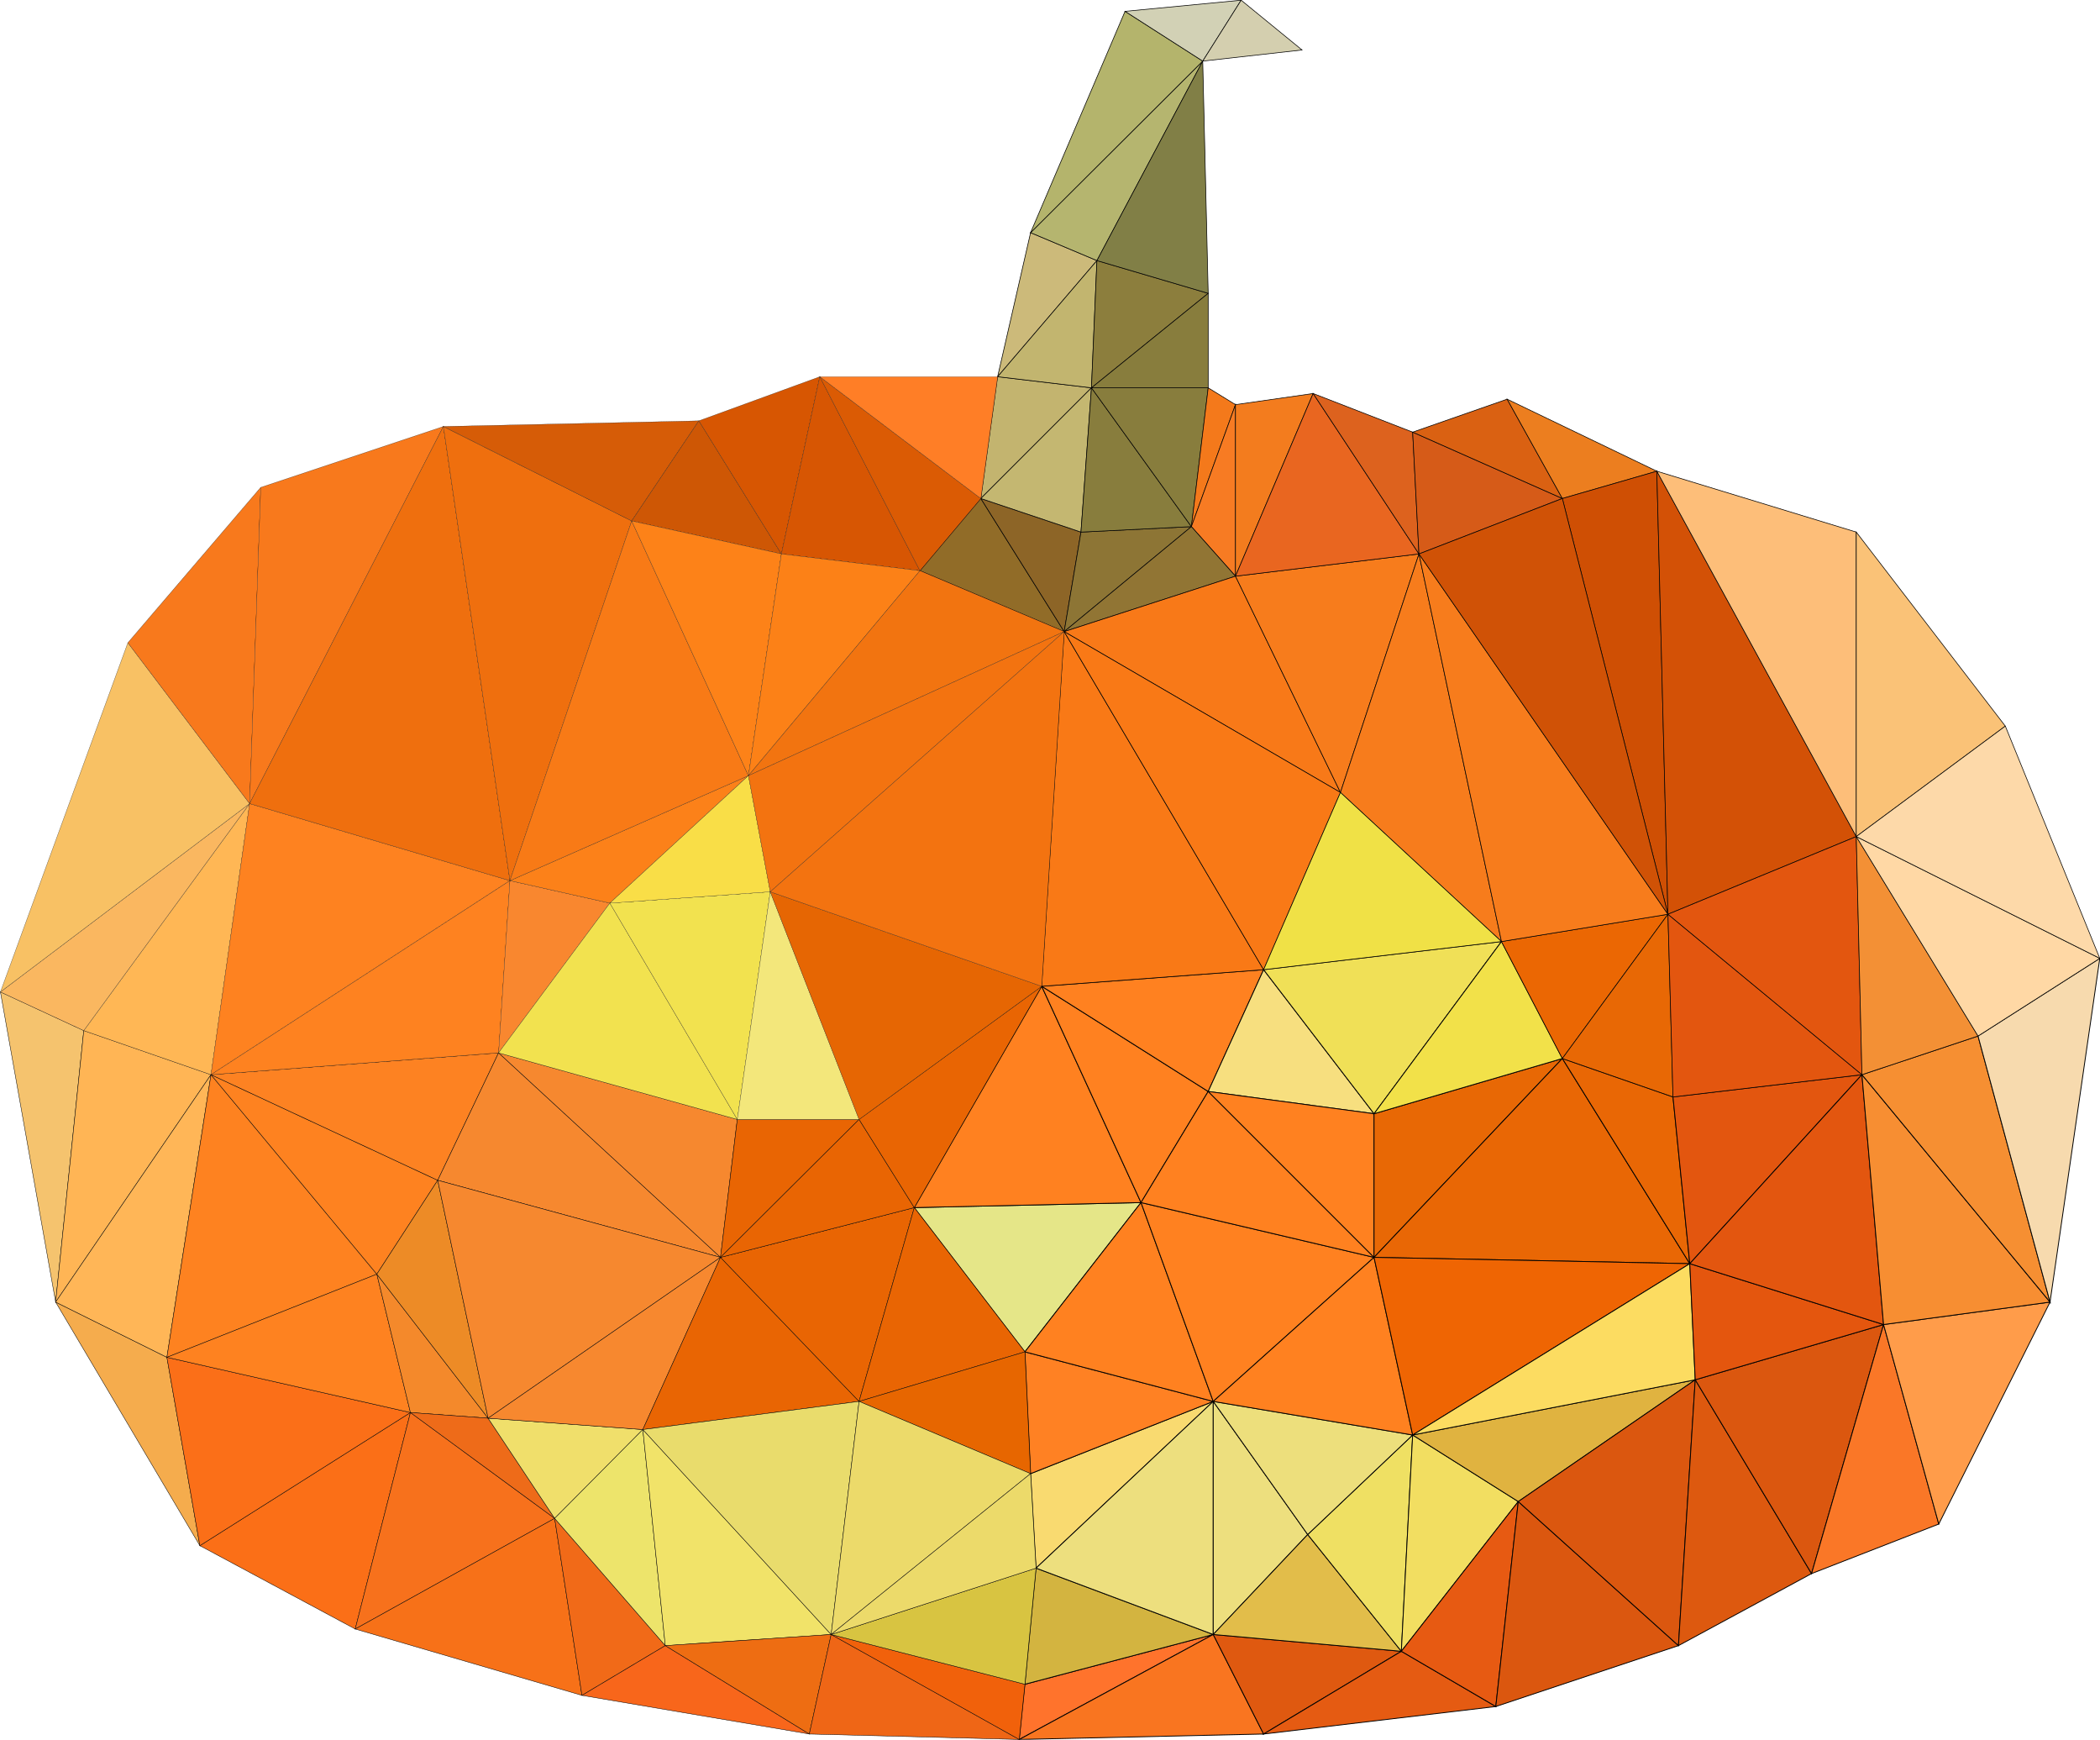 <?xml version="1.0" encoding="utf-8"?>
<!-- Generator: Adobe Illustrator 24.1.0, SVG Export Plug-In . SVG Version: 6.00 Build 0)  -->
<svg version="1.1" baseProfile="tiny" id="图层_1"
	 xmlns="http://www.w3.org/2000/svg" xmlns:xlink="http://www.w3.org/1999/xlink" x="0px" y="0px" viewBox="0 0 1000.3 828.5"
	 xml:space="preserve">
<g>
	<g>
		<polygon fill="#E5E688" stroke="#000000" stroke-width="0.4" stroke-miterlimit="10" points="435.5,575.1 488.2,643.8 
			543.5,572.7 		"/>
		<polygon fill="#FF8120" stroke="#000000" stroke-width="0.4" stroke-miterlimit="10" points="496.2,469.7 435.5,575.1 
			543.5,572.7 		"/>
		<polygon fill="#FF8120" stroke="#000000" stroke-width="0.4" stroke-miterlimit="10" points="496.2,469.7 543.5,572.7 
			575.5,519.8 		"/>
		<polygon fill="#F9DA70" stroke="#000000" stroke-width="0.4" stroke-miterlimit="10" points="490.9,701.8 493.5,746.8 
			577.9,667.4 		"/>
		<polygon fill="#FF8123" stroke="#000000" stroke-width="0.4" stroke-miterlimit="10" points="488.2,643.8 490.9,701.8 
			577.9,667.4 		"/>
		<polygon fill="#FF8120" stroke="#000000" stroke-width="0.4" stroke-miterlimit="10" points="543.5,572.7 488.2,643.8 
			577.9,667.4 		"/>
		<polygon fill="#FF732C" stroke="#000000" stroke-width="0.4" stroke-miterlimit="10" points="488.2,802.1 485.5,828.4 
			577.9,778.4 		"/>
		<polygon fill="#D3B440" stroke="#000000" stroke-width="0.4" stroke-miterlimit="10" points="493.5,746.8 488.2,802.1 
			577.9,778.4 		"/>
		<polygon fill="#EDDF7E" stroke="#000000" stroke-width="0.4" stroke-miterlimit="10" points="577.9,667.4 493.5,746.8 
			577.9,778.4 		"/>
		<polygon fill="#F97520" stroke="#000000" stroke-width="0.4" stroke-miterlimit="10" points="577.9,778.4 485.5,828.4 
			601.9,825.8 		"/>
		<polygon fill="#FF8120" stroke="#000000" stroke-width="0.4" stroke-miterlimit="10" points="496.2,469.7 575.5,519.8 
			601.9,461.8 		"/>
		<polygon fill="#EDDF7E" stroke="#000000" stroke-width="0.4" stroke-miterlimit="10" points="577.9,667.4 577.9,778.4 
			622.9,730.8 		"/>
		<polygon fill="#F7DF7F" stroke="#000000" stroke-width="0.4" stroke-miterlimit="10" points="601.9,461.8 575.5,519.8 
			654.5,530.4 		"/>
		<polygon fill="#FF8120" stroke="#000000" stroke-width="0.4" stroke-miterlimit="10" points="543.5,572.7 577.9,667.4 
			654.5,598.8 		"/>
		<polygon fill="#FF8120" stroke="#000000" stroke-width="0.4" stroke-miterlimit="10" points="575.5,519.8 543.5,572.7 
			654.5,598.8 		"/>
		<polygon fill="#FF8120" stroke="#000000" stroke-width="0.4" stroke-miterlimit="10" points="654.5,530.4 575.5,519.8 
			654.5,598.8 		"/>
		<polygon fill="#DF5910" stroke="#000000" stroke-width="0.4" stroke-miterlimit="10" points="577.9,778.4 601.9,825.8 
			667.5,786.4 		"/>
		<polygon fill="#E2BD4A" stroke="#000000" stroke-width="0.4" stroke-miterlimit="10" points="622.9,730.8 577.9,778.4 
			667.5,786.4 		"/>
		<polygon fill="#EFE063" stroke="#000000" stroke-width="0.4" stroke-miterlimit="10" points="622.9,730.8 667.5,786.4 
			672.9,683.4 		"/>
		<polygon fill="#EDDF7C" stroke="#000000" stroke-width="0.4" stroke-miterlimit="10" points="577.9,667.4 622.9,730.8 
			672.9,683.4 		"/>
		<polygon fill="#FF8120" stroke="#000000" stroke-width="0.4" stroke-miterlimit="10" points="654.5,598.8 577.9,667.4 
			672.9,683.4 		"/>
		<polygon fill="#E55B12" stroke="#000000" stroke-width="0.4" stroke-miterlimit="10" points="667.5,786.4 601.9,825.8 
			712.5,812.7 		"/>
		<polygon fill="#F0E057" stroke="#000000" stroke-width="0.4" stroke-miterlimit="10" points="601.9,461.8 654.5,530.4 
			715.2,448.4 		"/>
		<polygon fill="#F2DE61" stroke="#000000" stroke-width="0.4" stroke-miterlimit="10" points="672.9,683.4 667.5,786.4 
			723.2,715.1 		"/>
		<polygon fill="#E75A12" stroke="#000000" stroke-width="0.4" stroke-miterlimit="10" points="667.5,786.4 712.5,812.7 
			723.2,715.1 		"/>
		<polygon fill="#E86805" stroke="#000000" stroke-width="0.4" stroke-miterlimit="10" points="654.5,530.4 654.5,598.8 
			744.2,504.1 		"/>
		<polygon fill="#F2E149" stroke="#000000" stroke-width="0.4" stroke-miterlimit="10" points="715.2,448.4 654.5,530.4 
			744.2,504.1 		"/>
		<polygon fill="#DB570F" stroke="#000000" stroke-width="0.4" stroke-miterlimit="10" points="723.2,715.1 712.5,812.7 
			799.5,783.7 		"/>
		<polygon fill="#E96705" stroke="#000000" stroke-width="0.4" stroke-miterlimit="10" points="744.2,504.1 654.5,598.8 
			804.9,601.8 		"/>
		<polygon fill="#E96705" stroke="#000000" stroke-width="0.4" stroke-miterlimit="10" points="796.9,522.4 744.2,504.1 
			804.9,601.8 		"/>
		<polygon fill="#EF6503" stroke="#000000" stroke-width="0.4" stroke-miterlimit="10" points="654.5,598.8 672.9,683.4 
			804.9,601.8 		"/>
		<polygon fill="#E0B340" stroke="#000000" stroke-width="0.4" stroke-miterlimit="10" points="672.9,683.4 723.2,715.1 
			807.5,657.1 		"/>
		<polygon fill="#FCDC61" stroke="#000000" stroke-width="0.4" stroke-miterlimit="10" points="804.9,601.8 672.9,683.4 
			807.5,657.1 		"/>
		<polygon fill="#DB570F" stroke="#000000" stroke-width="0.4" stroke-miterlimit="10" points="723.2,715.1 799.5,783.7 
			807.5,657.1 		"/>
		<polygon fill="#DD590F" stroke="#000000" stroke-width="0.4" stroke-miterlimit="10" points="807.5,657.1 799.5,783.7 
			862.9,749.4 		"/>
		<polygon fill="#E3560F" stroke="#000000" stroke-width="0.4" stroke-miterlimit="10" points="796.9,522.4 804.9,601.8 
			886.9,511.8 		"/>
		<polygon fill="#DB570F" stroke="#000000" stroke-width="0.4" stroke-miterlimit="10" points="807.5,657.1 862.9,749.4 
			897.2,630.8 		"/>
		<polygon fill="#E4560E" stroke="#000000" stroke-width="0.4" stroke-miterlimit="10" points="804.9,601.8 807.5,657.1 
			897.2,630.8 		"/>
		<polygon fill="#E3560F" stroke="#000000" stroke-width="0.4" stroke-miterlimit="10" points="886.9,511.8 804.9,601.8 
			897.2,630.8 		"/>
		<polygon fill="#FA7727" stroke="#000000" stroke-width="0.4" stroke-miterlimit="10" points="897.2,630.8 862.9,749.4 
			923.5,725.8 		"/>
		<polygon fill="#FF9C4A" stroke="#000000" stroke-width="0.4" stroke-miterlimit="10" points="897.2,630.8 923.5,725.8 
			976.5,620.1 		"/>
		<polygon fill="#F78E32" stroke="#000000" stroke-width="0.4" stroke-miterlimit="10" points="886.9,511.8 897.2,630.8 
			976.5,620.1 		"/>
		<polygon fill="#F68F32" stroke="#000000" stroke-width="0.4" stroke-miterlimit="10" points="942.2,493.4 886.9,511.8 
			976.5,620.1 		"/>
		<polygon fill="#F7DAAE" stroke="#000000" stroke-width="0.4" stroke-miterlimit="10" points="942.2,493.4 976.5,620.1 
			1000.2,456.4 		"/>
	</g>
	<g>
		<polygon fill="#916C28" stroke="#000000" stroke-width="0.3" stroke-miterlimit="10" points="467.2,237.4 438.2,271.8 
			506.9,300.8 		"/>
		<polygon fill="#8D6527" stroke="#000000" stroke-width="0.3" stroke-miterlimit="10" points="467.2,237.4 506.9,300.8 
			514.9,253.4 		"/>
		<polygon fill="#C3B46F" stroke="#000000" stroke-width="0.3" stroke-miterlimit="10" points="475.2,179.4 467.2,237.4 
			519.9,184.7 		"/>
		<polygon fill="#C4B771" stroke="#000000" stroke-width="0.3" stroke-miterlimit="10" points="467.2,237.4 514.9,253.4 
			519.9,184.7 		"/>
		<polygon fill="#CCBA7A" stroke="#000000" stroke-width="0.3" stroke-miterlimit="10" points="490.9,110.8 475.2,179.4 
			522.5,124.1 		"/>
		<polygon fill="#C2B56F" stroke="#000000" stroke-width="0.3" stroke-miterlimit="10" points="475.2,179.4 519.9,184.7 
			522.5,124.1 		"/>
		<polygon fill="#8D7535" stroke="#000000" stroke-width="0.3" stroke-miterlimit="10" points="514.9,253.4 506.9,300.8 
			567.5,250.8 		"/>
		<polygon fill="#887D3D" stroke="#000000" stroke-width="0.3" stroke-miterlimit="10" points="519.9,184.7 514.9,253.4 
			567.5,250.8 		"/>
		<polygon fill="#B5B56F" stroke="#000000" stroke-width="0.3" stroke-miterlimit="10" points="490.9,110.8 522.5,124.1 572.9,29.1 
					"/>
		<polygon fill="#B4B46C" stroke="#000000" stroke-width="0.3" stroke-miterlimit="10" points="535.9,5.4 490.9,110.8 572.9,29.1 		
			"/>
		<polygon fill="#887D3D" stroke="#000000" stroke-width="0.3" stroke-miterlimit="10" points="519.9,184.7 567.5,250.8 
			575.5,184.7 		"/>
		<polygon fill="#8C7E3D" stroke="#000000" stroke-width="0.3" stroke-miterlimit="10" points="522.5,124.1 519.9,184.7 
			575.5,139.7 		"/>
		<polygon fill="#887D3D" stroke="#000000" stroke-width="0.3" stroke-miterlimit="10" points="519.9,184.7 575.5,184.7 
			575.5,139.7 		"/>
		<polygon fill="#817F46" stroke="#000000" stroke-width="0.3" stroke-miterlimit="10" points="572.9,29.1 522.5,124.1 575.5,139.7 
					"/>
		<polygon fill="#F4791B" stroke="#000000" stroke-width="0.3" stroke-miterlimit="10" points="575.5,184.7 567.5,250.8 
			588.5,192.7 		"/>
		<polygon fill="#F77B23" stroke="#000000" stroke-width="0.3" stroke-miterlimit="10" points="588.5,192.7 567.5,250.8 
			588.5,274.4 		"/>
		<polygon fill="#917534" stroke="#000000" stroke-width="0.3" stroke-miterlimit="10" points="567.5,250.8 506.9,300.8 
			588.5,274.4 		"/>
		<polygon fill="#D2D1B5" stroke="#000000" stroke-width="0.3" stroke-miterlimit="10" points="535.9,5.4 572.9,29.1 591.2,0.1 		
			"/>
		<polygon fill="#F97916" stroke="#000000" stroke-width="0.3" stroke-miterlimit="10" points="506.9,300.8 496.2,469.7 
			601.9,461.8 		"/>
		<polygon fill="#D4CFAF" stroke="#000000" stroke-width="0.3" stroke-miterlimit="10" points="591.2,0.1 572.9,29.1 620.2,23.8 		
			"/>
		<polygon fill="#F37C1E" stroke="#000000" stroke-width="0.3" stroke-miterlimit="10" points="588.5,192.7 588.5,274.4 
			625.5,187.4 		"/>
		<polygon fill="#F87918" stroke="#000000" stroke-width="0.3" stroke-miterlimit="10" points="588.5,274.4 506.9,300.8 
			638.5,377.4 		"/>
		<polygon fill="#F97916" stroke="#000000" stroke-width="0.3" stroke-miterlimit="10" points="506.9,300.8 601.9,461.8 
			638.5,377.4 		"/>
		<polygon fill="#F77C1C" stroke="#000000" stroke-width="0.3" stroke-miterlimit="10" points="588.5,274.4 638.5,377.4 
			675.9,263.8 		"/>
		<polygon fill="#E96620" stroke="#000000" stroke-width="0.3" stroke-miterlimit="10" points="625.5,187.4 588.5,274.4 
			675.9,263.8 		"/>
		<polygon fill="#DD621E" stroke="#000000" stroke-width="0.3" stroke-miterlimit="10" points="672.9,205.8 625.5,187.4 
			675.9,263.8 		"/>
		<polygon fill="#F77C1C" stroke="#000000" stroke-width="0.3" stroke-miterlimit="10" points="675.9,263.8 638.5,377.4 
			715.2,448.4 		"/>
		<polygon fill="#F0E146" stroke="#000000" stroke-width="0.3" stroke-miterlimit="10" points="638.5,377.4 601.9,461.8 
			715.2,448.4 		"/>
		<polygon fill="#D65B18" stroke="#000000" stroke-width="0.3" stroke-miterlimit="10" points="672.9,205.8 675.9,263.8 
			744.2,237.4 		"/>
		<polygon fill="#DA6112" stroke="#000000" stroke-width="0.3" stroke-miterlimit="10" points="717.9,190.1 672.9,205.8 
			744.2,237.4 		"/>
		<polygon fill="#EC7E1F" stroke="#000000" stroke-width="0.3" stroke-miterlimit="10" points="717.9,190.1 744.2,237.4 
			789.2,224.4 		"/>
		<polygon fill="#CF4F04" stroke="#000000" stroke-width="0.3" stroke-miterlimit="10" points="789.2,224.4 744.2,237.4 
			794.5,435.4 		"/>
		<polygon fill="#EB6703" stroke="#000000" stroke-width="0.3" stroke-miterlimit="10" points="715.2,448.4 744.2,504.1 
			794.5,435.4 		"/>
		<polygon fill="#F77C1C" stroke="#000000" stroke-width="0.3" stroke-miterlimit="10" points="675.9,263.8 715.2,448.4 
			794.5,435.4 		"/>
		<polygon fill="#D05206" stroke="#000000" stroke-width="0.3" stroke-miterlimit="10" points="744.2,237.4 675.9,263.8 
			794.5,435.4 		"/>
		<polygon fill="#E86805" stroke="#000000" stroke-width="0.3" stroke-miterlimit="10" points="794.5,435.4 744.2,504.1 
			796.9,522.4 		"/>
		<polygon fill="#D35106" stroke="#000000" stroke-width="0.3" stroke-miterlimit="10" points="789.2,224.4 794.5,435.4 
			884.2,398.4 		"/>
		<polygon fill="#FDBE79" stroke="#000000" stroke-width="0.3" stroke-miterlimit="10" points="884.2,253.4 789.2,224.4 
			884.2,398.4 		"/>
		<polygon fill="#E3560F" stroke="#000000" stroke-width="0.3" stroke-miterlimit="10" points="794.5,435.4 796.9,522.4 
			886.9,511.8 		"/>
		<polygon fill="#E3560F" stroke="#000000" stroke-width="0.3" stroke-miterlimit="10" points="884.2,398.4 794.5,435.4 
			886.9,511.8 		"/>
		<polygon fill="#F39035" stroke="#000000" stroke-width="0.3" stroke-miterlimit="10" points="884.2,398.4 886.9,511.8 
			942.2,493.4 		"/>
		<polygon fill="#FAC277" stroke="#000000" stroke-width="0.3" stroke-miterlimit="10" points="884.2,253.4 884.2,398.4 
			955.2,345.8 		"/>
		<polygon fill="#FFD8A5" stroke="#000000" stroke-width="0.3" stroke-miterlimit="10" points="884.2,398.4 942.2,493.4 
			1000.2,456.4 		"/>
		<polygon fill="#FDD9A9" stroke="#000000" stroke-width="0.3" stroke-miterlimit="10" points="955.2,345.8 884.2,398.4 
			1000.2,456.4 		"/>
	</g>
	<g>
		<polygon fill="#F5C36E" stroke="#000000" stroke-width="0.2" stroke-miterlimit="10" points="0.2,472.4 26.5,620.1 39.9,490.8 		
			"/>
		<polygon fill="#F5AC4D" stroke="#000000" stroke-width="0.2" stroke-miterlimit="10" points="79.5,646.4 26.5,620.1 95.2,736.1 		
			"/>
		<polygon fill="#FFB555" stroke="#000000" stroke-width="0.2" stroke-miterlimit="10" points="39.9,490.8 26.5,620.1 100.5,511.8 
					"/>
		<polygon fill="#FFB657" stroke="#000000" stroke-width="0.2" stroke-miterlimit="10" points="26.5,620.1 79.5,646.4 100.5,511.8 
					"/>
		<polygon fill="#FE8220" stroke="#000000" stroke-width="0.2" stroke-miterlimit="10" points="100.5,511.8 79.5,646.4 179.5,606.8 
					"/>
		<polygon fill="#FB6F17" stroke="#000000" stroke-width="0.2" stroke-miterlimit="10" points="95.2,736.1 169.2,775.8 195.5,672.7 
					"/>
		<polygon fill="#FB6F18" stroke="#000000" stroke-width="0.2" stroke-miterlimit="10" points="79.5,646.4 95.2,736.1 195.5,672.7 
					"/>
		<polygon fill="#FE8220" stroke="#000000" stroke-width="0.2" stroke-miterlimit="10" points="179.5,606.8 79.5,646.4 195.5,672.7 
					"/>
		<polygon fill="#FE8220" stroke="#000000" stroke-width="0.2" stroke-miterlimit="10" points="100.5,511.8 179.5,606.8 
			208.5,562.1 		"/>
		<polygon fill="#F4892B" stroke="#000000" stroke-width="0.2" stroke-miterlimit="10" points="179.5,606.8 195.5,672.7 
			232.5,675.4 		"/>
		<polygon fill="#ED8B26" stroke="#000000" stroke-width="0.2" stroke-miterlimit="10" points="208.5,562.1 179.5,606.8 
			232.5,675.4 		"/>
		<polygon fill="#FD8222" stroke="#000000" stroke-width="0.2" stroke-miterlimit="10" points="100.5,511.8 208.5,562.1 
			237.5,501.4 		"/>
		<polygon fill="#F7711C" stroke="#000000" stroke-width="0.2" stroke-miterlimit="10" points="195.5,672.7 169.2,775.8 
			264.2,723.1 		"/>
		<polygon fill="#EE6B19" stroke="#000000" stroke-width="0.2" stroke-miterlimit="10" points="232.5,675.4 195.5,672.7 
			264.2,723.1 		"/>
		<polygon fill="#F77118" stroke="#000000" stroke-width="0.2" stroke-miterlimit="10" points="264.2,723.1 169.2,775.8 
			277.2,807.4 		"/>
		<polygon fill="#F0DF6B" stroke="#000000" stroke-width="0.2" stroke-miterlimit="10" points="232.5,675.4 264.2,723.1 
			306.2,680.8 		"/>
		<polygon fill="#F16A18" stroke="#000000" stroke-width="0.2" stroke-miterlimit="10" points="264.2,723.1 277.2,807.4 
			316.9,783.7 		"/>
		<polygon fill="#EDE46B" stroke="#000000" stroke-width="0.2" stroke-miterlimit="10" points="306.2,680.8 264.2,723.1 
			316.9,783.7 		"/>
		<polygon fill="#F6882F" stroke="#000000" stroke-width="0.2" stroke-miterlimit="10" points="237.5,501.4 208.5,562.1 
			343.2,598.8 		"/>
		<polygon fill="#F6882F" stroke="#000000" stroke-width="0.2" stroke-miterlimit="10" points="208.5,562.1 232.5,675.4 
			343.2,598.8 		"/>
		<polygon fill="#F7882F" stroke="#000000" stroke-width="0.2" stroke-miterlimit="10" points="232.5,675.4 306.2,680.8 
			343.2,598.8 		"/>
		<polygon fill="#F6882F" stroke="#000000" stroke-width="0.2" stroke-miterlimit="10" points="237.5,501.4 343.2,598.8 
			351.2,533.1 		"/>
		<polygon fill="#F8661B" stroke="#000000" stroke-width="0.2" stroke-miterlimit="10" points="316.9,783.7 277.2,807.4 
			385.5,825.8 		"/>
		<polygon fill="#F1E369" stroke="#000000" stroke-width="0.2" stroke-miterlimit="10" points="306.2,680.8 316.9,783.7 
			395.9,778.4 		"/>
		<polygon fill="#EE6D12" stroke="#000000" stroke-width="0.2" stroke-miterlimit="10" points="316.9,783.7 385.5,825.8 
			395.9,778.4 		"/>
		<polygon fill="#E96503" stroke="#000000" stroke-width="0.2" stroke-miterlimit="10" points="343.2,598.8 306.2,680.8 
			409.2,667.4 		"/>
		<polygon fill="#E9DC6C" stroke="#000000" stroke-width="0.2" stroke-miterlimit="10" points="306.2,680.8 395.9,778.4 
			409.2,667.4 		"/>
		<polygon fill="#E96503" stroke="#000000" stroke-width="0.2" stroke-miterlimit="10" points="351.2,533.1 343.2,598.8 
			409.2,533.1 		"/>
		<polygon fill="#E96503" stroke="#000000" stroke-width="0.2" stroke-miterlimit="10" points="343.2,598.8 409.2,667.4 
			435.5,575.1 		"/>
		<polygon fill="#E96503" stroke="#000000" stroke-width="0.2" stroke-miterlimit="10" points="409.2,533.1 343.2,598.8 
			435.5,575.1 		"/>
		<polygon fill="#EF6616" stroke="#000000" stroke-width="0.2" stroke-miterlimit="10" points="395.9,778.4 385.5,825.8 
			485.5,828.4 		"/>
		<polygon fill="#F1610B" stroke="#000000" stroke-width="0.2" stroke-miterlimit="10" points="395.9,778.4 485.5,828.4 
			488.2,802.1 		"/>
		<polygon fill="#E96503" stroke="#000000" stroke-width="0.2" stroke-miterlimit="10" points="435.5,575.1 409.2,667.4 
			488.2,643.8 		"/>
		<polygon fill="#E76600" stroke="#000000" stroke-width="0.2" stroke-miterlimit="10" points="488.2,643.8 409.2,667.4 
			490.9,701.8 		"/>
		<polygon fill="#ECDA6A" stroke="#000000" stroke-width="0.2" stroke-miterlimit="10" points="409.2,667.4 395.9,778.4 
			490.9,701.8 		"/>
		<polygon fill="#D8C441" stroke="#000000" stroke-width="0.2" stroke-miterlimit="10" points="395.9,778.4 488.2,802.1 
			493.5,746.8 		"/>
		<polygon fill="#ECDA6A" stroke="#000000" stroke-width="0.2" stroke-miterlimit="10" points="490.9,701.8 395.9,778.4 
			493.5,746.8 		"/>
		<polygon fill="#E96503" stroke="#000000" stroke-width="0.2" stroke-miterlimit="10" points="409.2,533.1 435.5,575.1 
			496.2,469.7 		"/>
	</g>
	<g>
		<polygon fill="#FFB755" stroke="#000000" stroke-width="0.1" stroke-miterlimit="10" points="39.9,490.8 100.5,511.8 118.9,382.7 
					"/>
		<polygon fill="#FAB760" stroke="#000000" stroke-width="0.1" stroke-miterlimit="10" points="0.2,472.4 39.9,490.8 118.9,382.7 		
			"/>
		<polygon fill="#F8C164" stroke="#000000" stroke-width="0.1" stroke-miterlimit="10" points="60.9,306.1 0.2,472.4 118.9,382.7 		
			"/>
		<polygon fill="#F8791C" stroke="#000000" stroke-width="0.1" stroke-miterlimit="10" points="60.9,306.1 118.9,382.7 124.2,232.1 
					"/>
		<polygon fill="#F8791C" stroke="#000000" stroke-width="0.1" stroke-miterlimit="10" points="124.2,232.1 118.9,382.7 
			211.2,203.1 		"/>
		<polygon fill="#FE8220" stroke="#000000" stroke-width="0.1" stroke-miterlimit="10" points="118.9,382.7 100.5,511.8 
			242.9,419.4 		"/>
		<polygon fill="#FE8220" stroke="#000000" stroke-width="0.1" stroke-miterlimit="10" points="100.5,511.8 237.5,501.4 
			242.9,419.4 		"/>
		<polygon fill="#EF6F0E" stroke="#000000" stroke-width="0.1" stroke-miterlimit="10" points="211.2,203.1 118.9,382.7 
			242.9,419.4 		"/>
		<polygon fill="#F9872F" stroke="#000000" stroke-width="0.1" stroke-miterlimit="10" points="242.9,419.4 237.5,501.4 
			290.5,430.1 		"/>
		<polygon fill="#EF6F0E" stroke="#000000" stroke-width="0.1" stroke-miterlimit="10" points="211.2,203.1 242.9,419.4 
			300.9,248.1 		"/>
		<polygon fill="#D65C07" stroke="#000000" stroke-width="0.1" stroke-miterlimit="10" points="211.2,203.1 300.9,248.1 
			332.9,200.4 		"/>
		<polygon fill="#F2E24F" stroke="#000000" stroke-width="0.1" stroke-miterlimit="10" points="290.5,430.1 237.5,501.4 
			351.2,533.1 		"/>
		<polygon fill="#FC8119" stroke="#000000" stroke-width="0.1" stroke-miterlimit="10" points="242.9,419.4 290.5,430.1 
			356.5,369.4 		"/>
		<polygon fill="#F87A16" stroke="#000000" stroke-width="0.1" stroke-miterlimit="10" points="300.9,248.1 242.9,419.4 
			356.5,369.4 		"/>
		<polygon fill="#F2E24F" stroke="#000000" stroke-width="0.1" stroke-miterlimit="10" points="290.5,430.1 351.2,533.1 
			366.9,424.7 		"/>
		<polygon fill="#F9DE47" stroke="#000000" stroke-width="0.1" stroke-miterlimit="10" points="356.5,369.4 290.5,430.1 
			366.9,424.7 		"/>
		<polygon fill="#CE5705" stroke="#000000" stroke-width="0.1" stroke-miterlimit="10" points="332.9,200.4 300.9,248.1 
			372.2,263.8 		"/>
		<polygon fill="#FD8218" stroke="#000000" stroke-width="0.1" stroke-miterlimit="10" points="300.9,248.1 356.5,369.4 
			372.2,263.8 		"/>
		<polygon fill="#D75602" stroke="#000000" stroke-width="0.1" stroke-miterlimit="10" points="332.9,200.4 372.2,263.8 
			390.5,179.4 		"/>
		<polygon fill="#D75603" stroke="#000000" stroke-width="0.1" stroke-miterlimit="10" points="390.5,179.4 372.2,263.8 
			438.2,271.8 		"/>
		<polygon fill="#F3E77B" stroke="#000000" stroke-width="0.1" stroke-miterlimit="10" points="366.9,424.7 351.2,533.1 
			409.2,533.1 		"/>
		<polygon fill="#FC8117" stroke="#000000" stroke-width="0.1" stroke-miterlimit="10" points="372.2,263.8 356.5,369.4 
			438.2,271.8 		"/>
		<polygon fill="#DB5B04" stroke="#000000" stroke-width="0.1" stroke-miterlimit="10" points="390.5,179.4 438.2,271.8 
			467.2,237.4 		"/>
		<polygon fill="#FF7E26" stroke="#000000" stroke-width="0.1" stroke-miterlimit="10" points="390.5,179.4 467.2,237.4 
			475.2,179.4 		"/>
		<polygon fill="#E66603" stroke="#000000" stroke-width="0.1" stroke-miterlimit="10" points="366.9,424.7 409.2,533.1 
			496.2,469.7 		"/>
		<polygon fill="#F27410" stroke="#000000" stroke-width="0.1" stroke-miterlimit="10" points="438.2,271.8 356.5,369.4 
			506.9,300.8 		"/>
		<polygon fill="#F37310" stroke="#000000" stroke-width="0.1" stroke-miterlimit="10" points="356.5,369.4 366.9,424.7 
			506.9,300.8 		"/>
		<polygon fill="#F37310" stroke="#000000" stroke-width="0.1" stroke-miterlimit="10" points="366.9,424.7 496.2,469.7 
			506.9,300.8 		"/>
	</g>
</g>
</svg>
